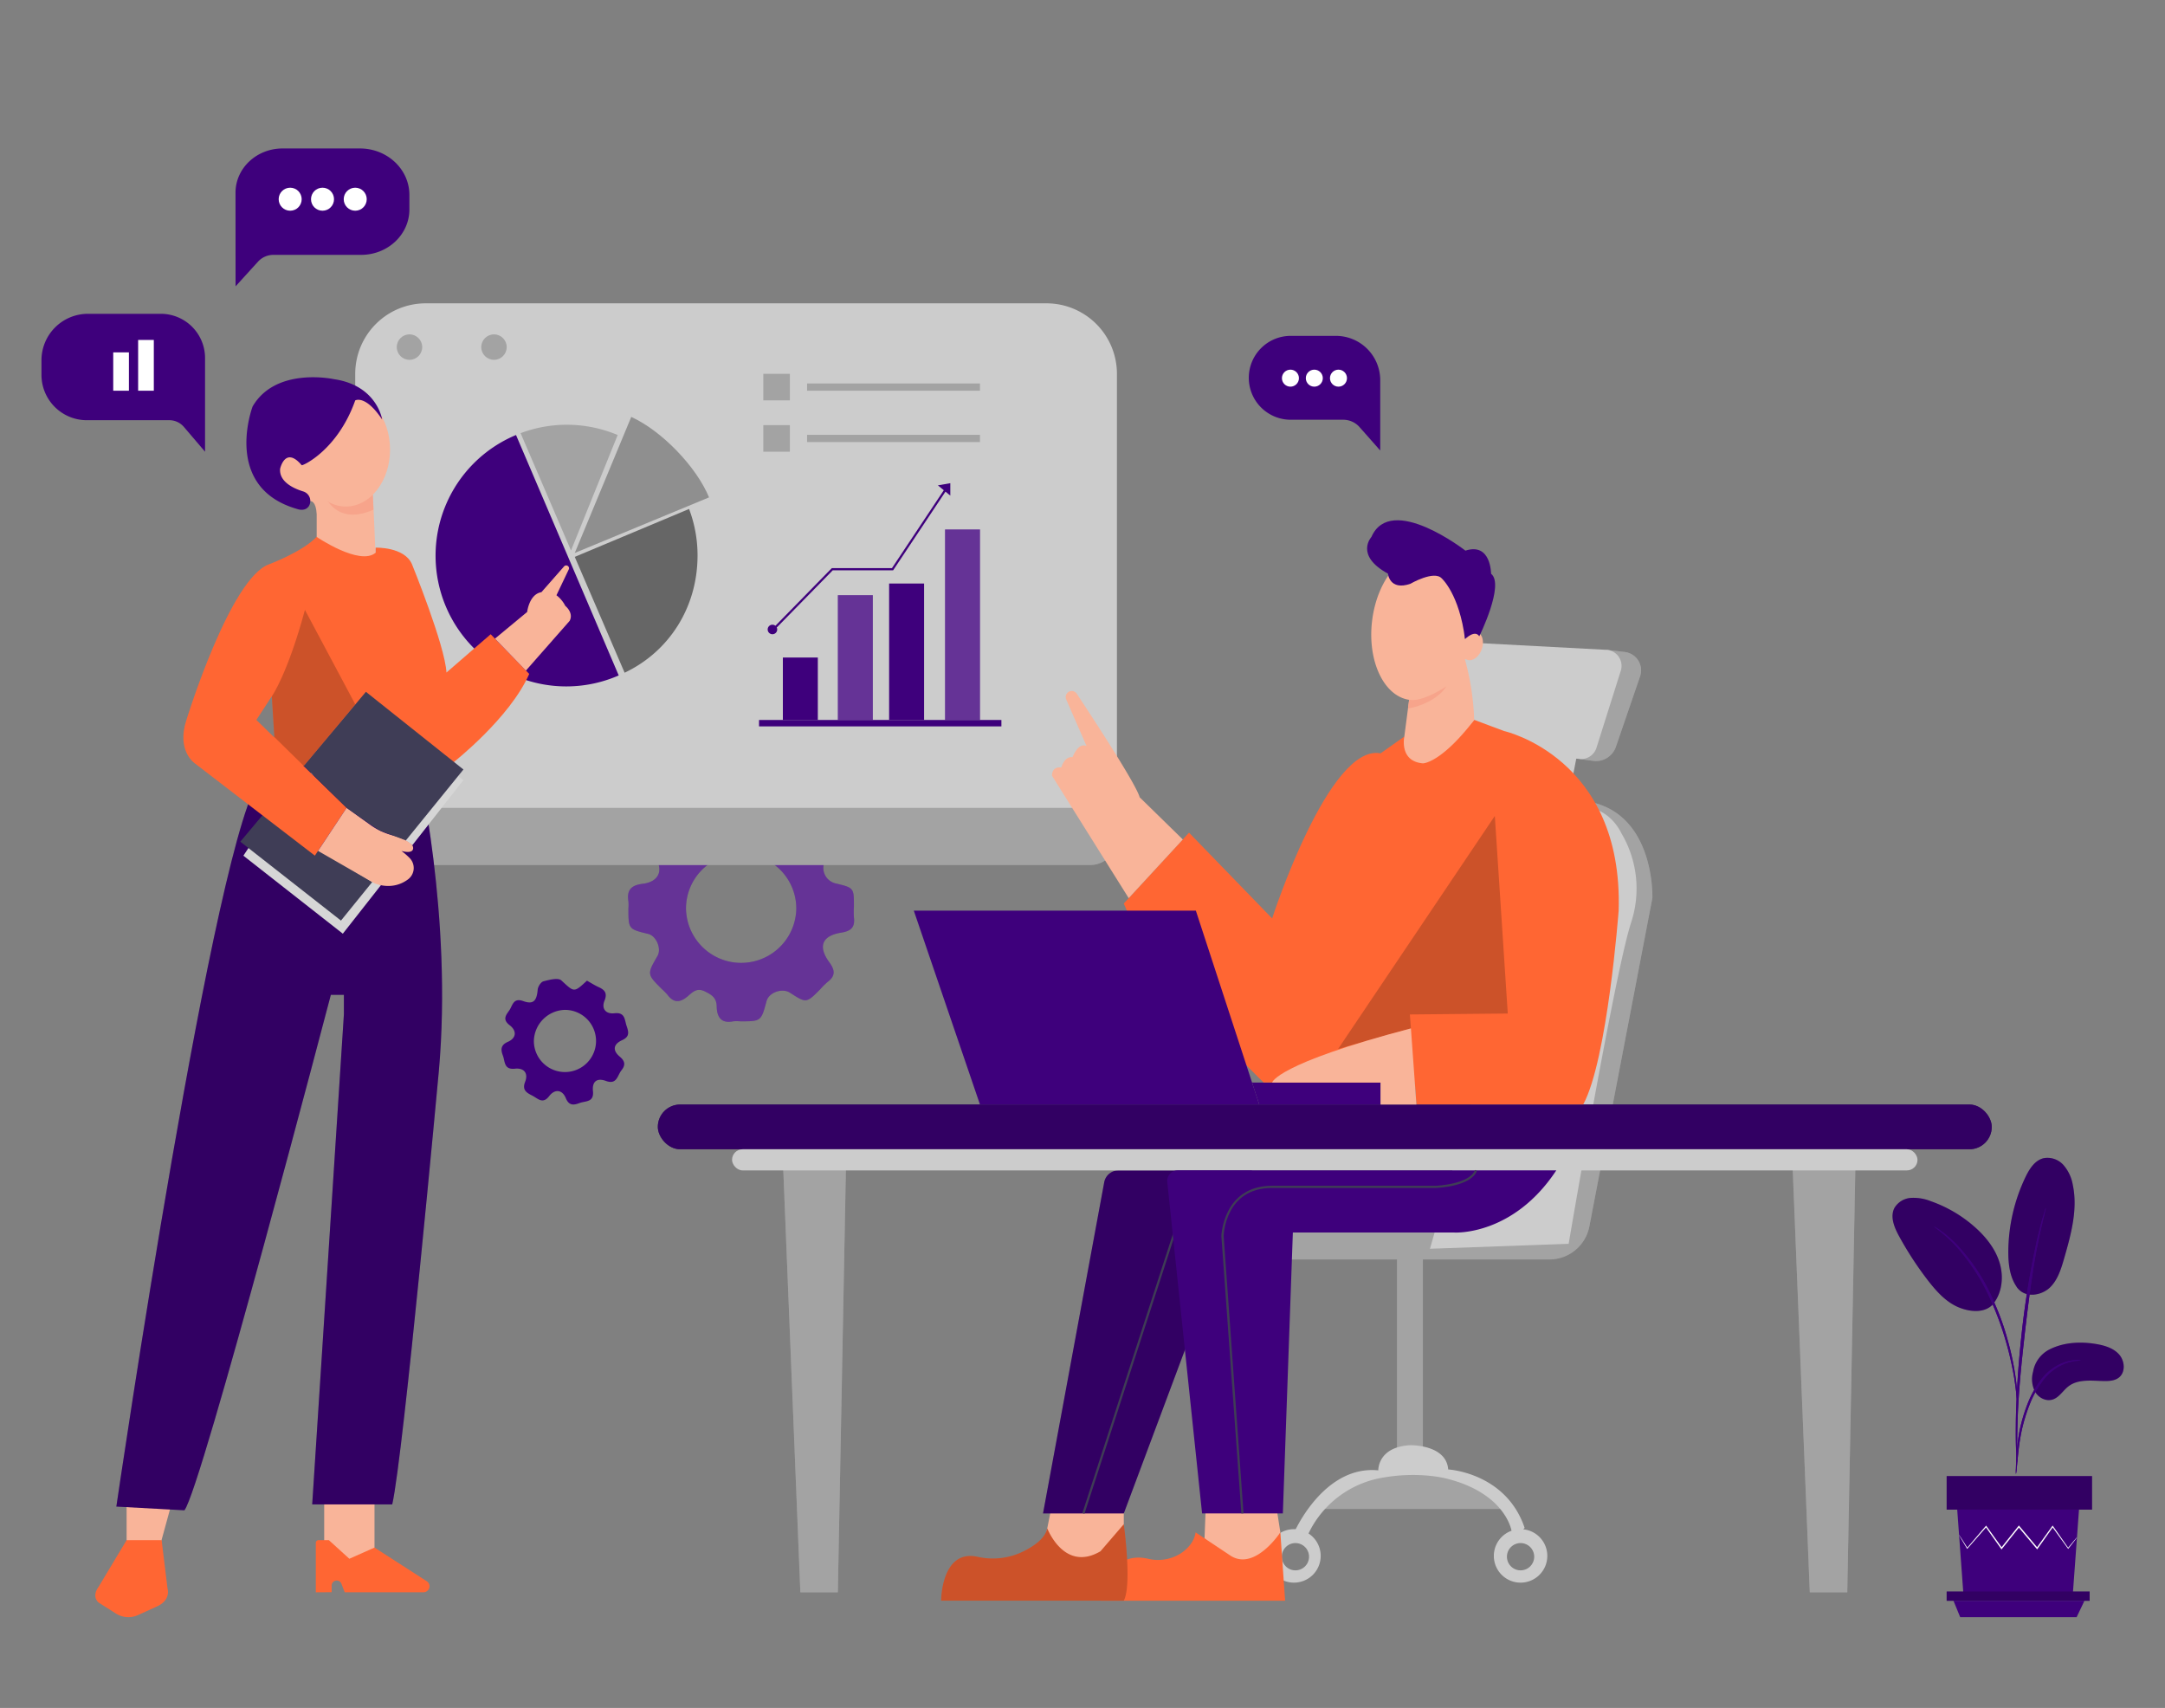 <svg id="a116cbe7-12f5-441c-bee1-e29b166b7464" data-name="Layer 1" xmlns="http://www.w3.org/2000/svg" width="865.76" height="682.89" viewBox="0 0 865.76 682.89"><rect x="0" y="0" width="865.76" height="682.89" fill="#808080" stroke="none"/><path d="M296,408.36a14.62,14.62,0,0,0-2.81,0c-5,1-6.51-1.95-6.59-6-.07-3.45-2-4.63-4.79-6-3.36-1.63-5.1.62-7,2.15-3.08,2.51-5.5,2.41-7.88-.75a24.29,24.29,0,0,0-2.31-2.34c-5.91-5.91-5.91-5.91-1.69-13.2,1.68-2.91-.47-8-3.71-8.81-7.92-1.92-7.92-1.92-7.92-10.22a17.68,17.68,0,0,0,0-2.82c-.73-4.5,1.1-6.43,5.68-7,6.66-.75,8.71-5.76,4.52-11.17-2.83-3.65-2.8-6.29.9-9a21.26,21.26,0,0,0,2.34-2.31c6.17-6.14,5.17-6.34,12.21-1.5,3.48,2.4,8.66,0,9.45-4.2,1.35-7.29,1.35-7.29,8.94-7.29a22.33,22.33,0,0,0,3.75,0c4.95-.87,6.6,1.71,7.2,6.13.85,6.25,5.8,8.35,10.83,4.42,3.79-3,6.61-2.92,9.42,1a22.17,22.17,0,0,0,2.31,2.34c6.06,6.12,6.15,4.92,1.4,11.77a6.37,6.37,0,0,0,3.92,9.66c7.32,1.76,7.32,1.76,7.3,9.29a33.19,33.19,0,0,0,0,4.23c.48,3.86-1,5.51-5,6.14-7.78,1.23-9.48,5.52-4.84,11.86,2.31,3.15,2.51,5.48-.72,7.9a30.23,30.23,0,0,0-3,3c-5.49,5.49-5.49,5.49-12,1.28-3.15-2-8.44-.13-9.38,3.36C304.35,408.36,304.35,408.36,296,408.36Zm.61-67a21.89,21.89,0,0,0-22.29,21.76,22.06,22.06,0,0,0,44.11.45A21.86,21.86,0,0,0,296.65,341.39Z" fill="#3e007c"/><path d="M296,408.36a14.62,14.62,0,0,0-2.81,0c-5,1-6.51-1.95-6.59-6-.07-3.45-2-4.63-4.79-6-3.36-1.63-5.1.62-7,2.15-3.08,2.51-5.5,2.41-7.88-.75a24.29,24.29,0,0,0-2.31-2.34c-5.91-5.91-5.91-5.91-1.69-13.2,1.68-2.91-.47-8-3.71-8.81-7.92-1.92-7.92-1.92-7.92-10.22a17.68,17.68,0,0,0,0-2.82c-.73-4.5,1.1-6.43,5.68-7,6.66-.75,8.71-5.76,4.52-11.17-2.83-3.65-2.8-6.29.9-9a21.26,21.26,0,0,0,2.34-2.31c6.17-6.14,5.17-6.34,12.21-1.5,3.48,2.4,8.66,0,9.45-4.2,1.35-7.29,1.35-7.29,8.94-7.29a22.33,22.33,0,0,0,3.75,0c4.95-.87,6.6,1.71,7.2,6.13.85,6.25,5.8,8.35,10.83,4.42,3.79-3,6.61-2.92,9.42,1a22.17,22.17,0,0,0,2.31,2.34c6.06,6.12,6.15,4.92,1.4,11.77a6.37,6.37,0,0,0,3.92,9.66c7.32,1.76,7.32,1.76,7.3,9.29a33.19,33.19,0,0,0,0,4.23c.48,3.86-1,5.51-5,6.14-7.78,1.23-9.48,5.52-4.84,11.86,2.31,3.15,2.51,5.48-.72,7.9a30.23,30.23,0,0,0-3,3c-5.49,5.49-5.49,5.49-12,1.28-3.15-2-8.44-.13-9.38,3.36C304.35,408.36,304.35,408.36,296,408.36Zm.61-67a21.89,21.89,0,0,0-22.29,21.76,22.06,22.06,0,0,0,44.11.45A21.86,21.86,0,0,0,296.65,341.39Z" fill="#fff" opacity="0.2"/><path d="M170.24,121.28H418.46a28.19,28.19,0,0,1,28.19,28.19V329.91a0,0,0,0,1,0,0H142.05a0,0,0,0,1,0,0V149.47A28.19,28.19,0,0,1,170.24,121.28Z" fill="#ccc"/><path d="M142.05,323h304.6a0,0,0,0,1,0,0v12.17A10.69,10.69,0,0,1,436,345.86H152.74a10.69,10.69,0,0,1-10.69-10.69V323A0,0,0,0,1,142.05,323Z" fill="#ccc"/><path d="M142.05,323h304.6a0,0,0,0,1,0,0v12.17A10.69,10.69,0,0,1,436,345.86H152.74a10.69,10.69,0,0,1-10.69-10.69V323A0,0,0,0,1,142.05,323Z" opacity="0.2"/><path d="M234.72,392.1c1.67.94,3.14,1.89,4.72,2.6,2.5,1.14,3.48,2.47,2.29,5.43-1.29,3.16.5,5.41,4,5,4.29-.48,4,2.59,4.85,5.09s1.26,4.28-1.81,5.68c-3.56,1.62-3.87,4.1-.95,6.56,2.14,1.8,2.38,3.36.7,5.48s-1.8,5.86-6.22,4.25c-3.59-1.31-5.58.21-5.18,4.11.47,4.51-3,3.85-5.33,4.72s-4.25,1.19-5.55-2c-1.39-3.36-4.36-3.71-6.63-.76-2.56,3.34-4.47,1-6.63-.13s-4.34-2.12-3-5.54-.33-5.69-4.07-5.29c-4.43.48-3.92-2.88-4.8-5.22s-1-4.23,2-5.53c3.34-1.46,3.68-4.35.71-6.63s-1.53-4-.19-5.89,1.55-5.23,5.58-3.77,5.42,0,5.81-4.56c.1-1.21,1.26-3.06,2.28-3.33,2.33-.61,5.89-1.54,7.16-.38C229.67,396.76,229.42,397,234.72,392.1Zm-21.23,24a12.43,12.43,0,1,0,12.38-12.32A12.74,12.74,0,0,0,213.49,416.13Z" fill="#3e007c"/><polygon points="313.06 463.74 338.34 463.74 335.05 636.66 320.05 636.66 313.06 463.74" fill="#ccc"/><polygon points="313.06 463.74 338.34 463.74 335.05 636.66 320.05 636.66 313.06 463.74" opacity="0.2"/><polygon points="716.73 463.74 742 463.74 738.71 636.66 723.71 636.66 716.73 463.74" fill="#ccc"/><polygon points="716.73 463.74 742 463.74 738.71 636.66 723.71 636.66 716.73 463.74" opacity="0.2"/><path d="M526.45,603.34h76.74a56.53,56.53,0,0,0-42.7-16.4S542.1,587.44,526.45,603.34Z" fill="#ccc"/><path d="M526.45,603.34h76.74a56.53,56.53,0,0,0-42.7-16.4S542.1,587.44,526.45,603.34Z" opacity="0.2"/><path d="M631.28,320c30.81,2.2,29.49,39.07,29.49,39.07L635.58,490.33a16.3,16.3,0,0,1-16,13.24H569v79.22H558.66V503.57H511.13v-11H615.34a8.73,8.73,0,0,0,8.51-6.81l28.56-126.65S655.93,331.92,631.28,320Z" fill="#ccc"/><path d="M631.28,320c30.81,2.2,29.49,39.07,29.49,39.07L635.58,490.33a16.3,16.3,0,0,1-16,13.24H569v79.22H558.66V503.57H511.13v-11H615.34a8.73,8.73,0,0,0,8.51-6.81l28.56-126.65S655.93,331.92,631.28,320Z" opacity="0.2"/><path d="M517.44,612.9s11.74-27.2,33.73-25c0,0-.37-9.31,12.67-10.06,0,0,14.53-.37,15.28,9.69,0,0,23.11,1.24,30.56,23.35l-1.86,2.18-3.36-.93s-2.23-14.91-25.71-20.87c0,0-11.18-3.15-26.25-.37a40.19,40.19,0,0,0-29,21.75q-.33.66-.63,1.35Z" fill="#ccc"/><path d="M517.44,611.41a10.69,10.69,0,1,0,10.69,10.69A10.69,10.69,0,0,0,517.44,611.41Zm.58,16.46a5.45,5.45,0,1,1,5.45-5.45A5.45,5.45,0,0,1,518,627.87Z" fill="#ccc"/><path d="M622.07,323s18.47-5.63,26.37,10.27a43.38,43.38,0,0,1,3.85,35.51c-6.55,19.92-25,128.52-25,128.52l-55.46,2Z" fill="#ccc"/><path d="M631.68,303.49l5.39.74a8.44,8.44,0,0,0,9.11-5.61l9.68-28.2a7.39,7.39,0,0,0-6.13-9.74l-7.38-.86Z" fill="#ccc"/><path d="M631.68,303.49l5.39.74a8.44,8.44,0,0,0,9.11-5.61l9.68-28.2a7.39,7.39,0,0,0-6.13-9.74l-7.38-.86Z" opacity="0.2"/><polygon points="630.76 301.13 624.3 334.43 613.37 332.01 620.08 299.78 630.76 301.13" fill="#ccc"/><polygon points="420.57 602.12 417.1 619.51 434.49 626.97 449.39 616.03 449.39 598.39 420.57 602.12" fill="#f9b499"/><polygon points="482.19 602 481.68 615.07 492.25 624.73 504.55 624.73 512 612.68 509.77 598.39 482.19 602" fill="#f9b499"/><path d="M417.1,605.1l24.46-132.38a5.81,5.81,0,0,1,5.72-4.76h53.4L449.39,605.1Z" fill="#3e007c"/><path d="M417.1,605.1l24.46-132.38a5.81,5.81,0,0,1,5.72-4.76h53.4L449.39,605.1Z" opacity="0.2"/><rect x="263.06" y="441.62" width="533.42" height="17.89" rx="8.94" fill="#3f3d56"/><rect x="263.06" y="441.62" width="533.42" height="17.89" rx="8.94" fill="#3e007c"/><rect x="263.06" y="441.62" width="533.42" height="17.89" rx="8.94" opacity="0.2"/><rect x="292.74" y="459.51" width="474.05" height="8.45" rx="4.22" fill="#ccc"/><path d="M580.2,256.53l62.15,3.29a6.42,6.42,0,0,1,5.79,8.35L638.41,299a6.42,6.42,0,0,1-6.73,4.46l-55.2-5.22Z" fill="#ccc"/><polygon points="129.64 599.39 129.64 622.49 140.82 625.85 149.76 621.38 149.76 598.77 129.64 599.39" fill="#f9b499"/><polygon points="50.63 598.77 50.63 621 55.48 626.22 63.68 619.14 69.27 598.77 50.63 598.77" fill="#f9b499"/><path d="M46.53,602.37s39.88-272.8,58.14-291.8l5.77-4.23,56.48-1.17s14.15,60.93,8.56,123.16c0,0-14.16,153.79-18.63,173.17h-32l12.67-195.9v-7.83h-5.22S80.45,595.66,73.74,603.86Z" fill="#3e007c"/><path d="M46.53,602.37s39.88-272.8,58.14-291.8l5.77-4.23,56.48-1.17s14.15,60.93,8.56,123.16c0,0-14.16,153.79-18.63,173.17h-32l12.67-195.9v-7.83h-5.22S80.45,595.66,73.74,603.86Z" opacity="0.2"/><polyline points="108.2 328.51 99.36 339.09 97.34 342.13 137.09 373.3 152.31 353.93" fill="#ccc"/><polyline points="108.2 328.51 99.36 339.09 97.34 342.13 137.09 373.3 152.31 353.93" fill="#fff" opacity="0.2"/><polyline points="104.93 326 96.1 336.53 136.35 368.08 148.85 352.66" fill="#3f3d56"/><path d="M247.42,270.06a52.27,52.27,0,1,1-41.07-96.13Z" fill="#3e007c"/><path d="M247,173.93a52.5,52.5,0,0,0-38.82-.74l20.16,46.92Z" opacity="0.2"/><path d="M275.55,203.51a52.23,52.23,0,0,1,3.39,18.57c0,20.87-11.47,38.51-29.16,46.89l-19.94-46.31Z" opacity="0.5"/><path d="M283.54,198.87c-5.08-12.32-19-26.69-31.11-32.17l-22.59,54.39Z" opacity="0.3"/><circle cx="163.75" cy="138.78" r="5.09" opacity="0.2"/><circle cx="197.54" cy="138.78" r="5.09" opacity="0.2"/><rect x="313.06" y="262.9" width="13.98" height="24.96" fill="#3e007c"/><rect x="335.05" y="237.97" width="13.98" height="49.89" fill="#3e007c"/><rect x="335.05" y="237.97" width="13.98" height="49.89" fill="#fff" opacity="0.2"/><rect x="355.55" y="233.31" width="13.98" height="54.54" fill="#3e007c"/><rect x="377.91" y="211.7" width="13.98" height="76.15" fill="#3e007c"/><polygon points="310.02 251.5 309.4 250.9 332.63 227.16 356.68 227.16 377.55 195.81 378.27 196.29 357.15 228.03 333 228.03 310.02 251.5" fill="#3e007c"/><circle cx="308.89" cy="251.68" r="1.91" fill="#3e007c"/><polygon points="375.05 194.06 380.02 198.16 380.02 193.19 375.05 194.06" fill="#3e007c"/><rect x="305.24" y="149.46" width="10.62" height="10.62" opacity="0.2"/><rect x="305.24" y="169.99" width="10.62" height="10.62" opacity="0.2"/><rect x="322.75" y="153.33" width="69.13" height="2.89" opacity="0.2"/><rect x="322.75" y="173.86" width="69.13" height="2.89" opacity="0.2"/><path d="M82,180.61l-8.45-9.9a7.66,7.66,0,0,0-5.83-2.7h-33a18.14,18.14,0,0,1-18.14-18.13v-5.82a18.59,18.59,0,0,1,18.59-18.59H64.29A17.69,17.69,0,0,1,82,143.16Z" fill="#3e007c"/><path d="M94.2,114.49l9-9.9a8.38,8.38,0,0,1,6.21-2.69h35c10.66,0,19.3-8.12,19.3-18.14V77.94c0-10.26-8.85-18.58-19.77-18.58H113c-10.4,0-18.82,7.91-18.82,17.68Z" fill="#3e007c"/><rect x="45.28" y="140.89" width="6.27" height="15.33" fill="#fff"/><rect x="55.24" y="135.92" width="6.27" height="20.3" fill="#fff"/><circle cx="116.04" cy="79.65" r="4.6" fill="#fff"/><circle cx="128.97" cy="79.65" r="4.6" fill="#fff"/><circle cx="142.05" cy="79.65" r="4.6" fill="#fff"/><path d="M149,196.05c.25,3.47,1.25,27.63,1.25,27.63l-4.72,1.91-18.89-8.43V205.64c-.24-5.32-2.35-5.26-2.35-5.26l-6.31,0,.78-6.89,6.06-1.35Z" fill="#f9b499"/><circle cx="117.94" cy="188.49" r="7.73" fill="#f9b499"/><path d="M178.53,268.9c-.56-10.8-13.79-43.31-13.79-43.31-3-7-14.53-6.62-14.53-6.62V221c-6.34,5.4-23.61-6.34-23.61-6.34-5.71,6-18.88,10.91-18.88,10.91-15.65,5.32-33.17,62.26-33.17,62.26-4.1,12.43,3.36,17.39,3.36,17.39l48,36.89L138.61,323l-36.09-35.15,6.16-9.44,1.76,27.93,70.82-1.47s22.67-17.78,30.37-35.42l-15.41-15.86Z" fill="#ff6633"/><path d="M126.29,636.66V616.9a1.11,1.11,0,0,1,1.11-1.11h4.1l8.2,7.45,10.06-4.47,20.89,13.45a2.39,2.39,0,0,1,1.1,2h0a2.41,2.41,0,0,1-2.41,2.42h-31.5l-1.3-3.39a2,2,0,0,0-2.12-1.29h0a2,2,0,0,0-1.8,2v2.66Z" fill="#ff6633"/><path d="M39.45,640.76s-3-2.24,0-6.34l11.18-18.63h14L67,635.17s1.49,4.47-4.1,7.08l-7.73,3.51a9.24,9.24,0,0,1-8.8-.61Z" fill="#ff6633"/><path d="M197.93,255.34l12.88-10.66s.79-7.1,5.7-7.91l9.06-10.31a1.12,1.12,0,0,1,1.61-.08h0a1.1,1.1,0,0,1,.25,1.31L222.52,238a12.43,12.43,0,0,1,3.54,4.25s3.46,2.73,1.73,6l-17.48,19.87Z" fill="#f9b499"/><polyline points="164.86 337.95 185.29 311.93 147.11 281.95 124.38 309.15" fill="#ccc"/><polyline points="164.86 337.95 185.29 311.93 147.11 281.95 124.38 309.15" fill="#fff" opacity="0.2"/><polygon points="505.31 432.83 500.68 432.83 503.56 441.62 508.71 441.62 552.07 441.62 552.07 432.83 505.31 432.83" fill="#3e007c"/><path d="M449.39,361.25l26.09-28.32,33.23,34.28s22.68-70.06,43.36-66l9.5-6.71s0,13,10.06,9.32c0,0,5.22-1.83,17.89-16l11.92,4.46s47.71,10.56,45.84,71.8c0,0-4.47,59.63-14.16,77.51H566.41l-2.61-36,38.2-.37s-6.15-70.54-3.91-82.23l5.22,109.83h-98S461,390.32,449.39,361.25Z" fill="#ff6633"/><path d="M535.11,419.39l62.65-93.15,5.18,79-39.14.37.41,5.59S550.76,414.92,535.11,419.39Z" opacity="0.2"/><path d="M508.71,432.83s1.49-7.48,55.5-21.64l2.2,30.43H552.07v-8.79Z" fill="#f9b499"/><path d="M451.36,359.11,420.7,310.19s-.37-3.72,3.72-3.35c0,0,1.12-4.47,4.48-4.1,0,0,2.23-6,5.59-4.47l-8.13-18.61a2.43,2.43,0,0,1,.91-3h0a2.41,2.41,0,0,1,3.31.7c5.16,7.79,23.87,36.27,25.15,41.41L473,335.65Z" fill="#f9b499"/><path d="M376.35,640s0-20.61,14.48-17.56a27.6,27.6,0,0,0,17.39-1.67c4.91-2.28,9.73-5.52,10.56-9.7,0,0,6.76,17.75,21.3,9.18l9.31-10.81s3.36,24.22,0,30.56Z" fill="#ff6633"/><path d="M478.09,612.68s-.19,4.5-5.72,8.28A17,17,0,0,1,459,623.22c-5.71-1.31-15.57-.77-18.88,16.79h73.79L512,612.68s-10.06,15.4-19.75,9.44Z" fill="#ff6633"/><polygon points="433.66 605.24 432.83 604.97 470.06 490.21 470.88 490.48 433.66 605.24" fill="#3f3d56"/><path d="M551.94,180.13l-8.27-9.36a8.69,8.69,0,0,0-6.52-2.94h-21a16.77,16.77,0,0,1-16.77-16.77h0a16.77,16.77,0,0,1,16.77-16.77h18.11A17.73,17.73,0,0,1,551.94,152Z" fill="#3e007c"/><path d="M121.94,243.86l20.11,37.73-20.6,24.63-11.74-11.53-1-16.28S115,269.52,121.94,243.86Z" opacity="0.2"/><rect x="377.91" y="211.7" width="13.98" height="76.15" fill="#fff" opacity="0.2"/><rect x="303.53" y="287.87" width="96.92" height="2.56" fill="#3e007c"/><path d="M127.19,340.22l22.34,12.84s7.09,3.45,13.66-1.48a5.68,5.68,0,0,0,.69-8.44,26.82,26.82,0,0,0-3.36-2.92s4.49,1.42,4.69-1a2.14,2.14,0,0,0-.75-1.72c-1-.84-3.21-2.36-7.89-3.62a26.62,26.62,0,0,1-8.52-4.09L138.61,323Z" fill="#f9b499"/><path d="M162.32,336l23-28.33-39-31.06-24.83,29.61L138.61,323s11.82,8.48,13.7,9.28Z" fill="#3f3d56"/><circle cx="516.03" cy="151.2" r="3.4" fill="#fff"/><circle cx="525.58" cy="151.2" r="3.4" fill="#fff"/><circle cx="535.24" cy="151.2" r="3.4" fill="#fff"/><polygon points="365.42 364.11 391.88 441.62 503.56 441.62 478.21 364.11 365.42 364.11" fill="#3e007c"/><path d="M466.78,472.63,480.7,605.1H513l4-112.3h64.6s23.35,1.49,40.74-24.84H471A4.22,4.22,0,0,0,466.78,472.63Z" fill="#3e007c"/><path d="M496.41,605.13l-8-110.91c0-.24.73-20.11,20.25-20.11h65.53c.12,0,13.51-.56,15.62-6.3l.81.3c-2.31,6.29-15.84,6.85-16.42,6.87H508.71c-18.67,0-19.36,18.43-19.38,19.22l7.94,110.87Z" fill="#3f3d56"/><path d="M608.06,611.41a10.69,10.69,0,1,0,10.69,10.69A10.69,10.69,0,0,0,608.06,611.41Zm0,16.46a5.45,5.45,0,1,1,5.45-5.45A5.45,5.45,0,0,1,608.06,627.87Z" fill="#ccc"/><path d="M819.41,539.63c5.69-2.93,12.38-3.31,18.69-2.27,3.4.56,6.93,1.58,9.24,4.12s2.74,7,.09,9.22c-1.57,1.31-3.77,1.5-5.82,1.48-4.94-.06-10.42-.93-14.37,2.05-2.25,1.69-3.75,4.51-6.44,5.35s-5.61-.74-7-3.12a10.92,10.92,0,0,1-.79-8A12.29,12.29,0,0,1,819.41,539.63Z" fill="#3e007c"/><g opacity="0.2"><path d="M819.41,539.63c5.69-2.93,12.38-3.31,18.69-2.27,3.4.56,6.93,1.58,9.24,4.12s2.74,7,.09,9.22c-1.57,1.31-3.77,1.5-5.82,1.48-4.94-.06-10.42-.93-14.37,2.05-2.25,1.69-3.75,4.51-6.44,5.35s-5.61-.74-7-3.12a10.92,10.92,0,0,1-.79-8A12.29,12.29,0,0,1,819.41,539.63Z"/></g><path d="M806.39,514.49c3.47,5,10.23,3.32,13.36.29s4.46-7.42,5.67-11.61c2.75-9.57,5.53-19.61,3.48-29.36a16.28,16.28,0,0,0-3.75-8,8.54,8.54,0,0,0-8.08-2.69c-3.4.9-5.52,4.24-7.05,7.41a70,70,0,0,0-6.92,30c0,4.84.56,9.91,3.29,13.91" fill="#3e007c"/><g opacity="0.2"><path d="M806.39,514.49c3.47,5,10.23,3.32,13.36.29s4.46-7.42,5.67-11.61c2.75-9.57,5.53-19.61,3.48-29.36a16.28,16.28,0,0,0-3.75-8,8.54,8.54,0,0,0-8.08-2.69c-3.4.9-5.52,4.24-7.05,7.41a70,70,0,0,0-6.92,30c0,4.84.56,9.91,3.29,13.91"/></g><path d="M796.84,521.61c3.77-4.48,4.49-11,2.81-16.62s-5.47-10.39-9.85-14.29a52.94,52.94,0,0,0-17.63-10.4,18.7,18.7,0,0,0-7.93-1.35,8.34,8.34,0,0,0-6.66,4c-1.85,3.54-.07,7.83,1.85,11.33A134.67,134.67,0,0,0,771,512c3.48,4.48,7.45,8.89,12.74,10.91s10.79,1.79,13.59-1.88" fill="#3e007c"/><g opacity="0.2"><path d="M796.84,521.61c3.77-4.48,4.49-11,2.81-16.62s-5.47-10.39-9.85-14.29a52.94,52.94,0,0,0-17.63-10.4,18.7,18.7,0,0,0-7.93-1.35,8.34,8.34,0,0,0-6.66,4c-1.85,3.54-.07,7.83,1.85,11.33A134.67,134.67,0,0,0,771,512c3.48,4.48,7.45,8.89,12.74,10.91s10.79,1.79,13.59-1.88"/></g><path d="M806.15,589.39a10.71,10.71,0,0,0,.32-2.26c.16-1.64.36-3.7.6-6.15a87.11,87.11,0,0,1,1.38-9,70.87,70.87,0,0,1,3.28-10.66,39.61,39.61,0,0,1,5.45-9.64,20.25,20.25,0,0,1,6.88-5.72,19.37,19.37,0,0,1,5.79-1.81,10.84,10.84,0,0,0,2.25-.32,9.9,9.9,0,0,0-2.29,0,17.54,17.54,0,0,0-6,1.58,20.33,20.33,0,0,0-7.26,5.77,38.34,38.34,0,0,0-5.64,9.84,65.17,65.17,0,0,0-3.26,10.83,76,76,0,0,0-1.2,9.15c-.2,2.61-.27,4.73-.31,6.19A10.92,10.92,0,0,0,806.15,589.39Z" fill="#3e007c"/><path d="M806.58,584.65a4.74,4.74,0,0,0,.06-1c0-.78,0-1.77,0-3,0-2.6,0-6.36.13-11,.23-9.29,1-19.28,2.58-33.37,1.46-13.25,3.42-28.66,5.49-38.69.45-2.28.89-4.33,1.31-6.13s.75-3.35,1.08-4.61.52-2.14.7-2.91a4.3,4.3,0,0,0,.18-1,4.73,4.73,0,0,0-.36,1l-.87,2.87c-.39,1.25-.78,2.79-1.23,4.58s-1,3.84-1.45,6.11a340,340,0,0,0-5.78,35.91c-1.55,14.11-2.24,27-2.31,36.28-.05,4.65,0,8.42.17,11,.07,1.22.13,2.21.18,3A3.7,3.7,0,0,0,806.58,584.65Z" fill="#3e007c"/><path d="M806.64,559.86a21.44,21.44,0,0,0,0-3.13c-.12-2-.4-4.91-1-8.47a111.23,111.23,0,0,0-2.76-12.35,100.81,100.81,0,0,0-5.16-14.6,77.74,77.74,0,0,0-15.16-23.61,37.14,37.14,0,0,0-3.57-3.31c-.54-.47-1-.93-1.52-1.29l-1.38-1a18.25,18.25,0,0,0-2.64-1.68c-.14.2,3.74,2.48,8.63,7.7a81.92,81.92,0,0,1,14.79,23.52,116.17,116.17,0,0,1,5.19,14.47c1.35,4.53,2.25,8.71,2.93,12.22s1,6.4,1.24,8.39A19.46,19.46,0,0,0,806.64,559.86Z" fill="#3e007c"/><path d="M806.15,589.39a10.71,10.71,0,0,0,.32-2.26c.16-1.64.36-3.7.6-6.15a87.11,87.11,0,0,1,1.38-9,70.87,70.87,0,0,1,3.28-10.66,39.61,39.61,0,0,1,5.45-9.64,20.25,20.25,0,0,1,6.88-5.72,19.37,19.37,0,0,1,5.79-1.81,10.84,10.84,0,0,0,2.25-.32,9.9,9.9,0,0,0-2.29,0,17.54,17.54,0,0,0-6,1.58,20.33,20.33,0,0,0-7.26,5.77,38.34,38.34,0,0,0-5.64,9.84,65.17,65.17,0,0,0-3.26,10.83,76,76,0,0,0-1.2,9.15c-.2,2.61-.27,4.73-.31,6.19A10.92,10.92,0,0,0,806.15,589.39Z" fill="#3e007c"/><path d="M806.58,584.65a4.74,4.74,0,0,0,.06-1c0-.78,0-1.77,0-3,0-2.6,0-6.36.13-11,.23-9.29,1-19.28,2.58-33.37,1.46-13.25,3.42-28.66,5.49-38.69.45-2.28.89-4.33,1.31-6.13s.75-3.35,1.08-4.61.52-2.14.7-2.91a4.3,4.3,0,0,0,.18-1,4.73,4.73,0,0,0-.36,1l-.87,2.87c-.39,1.25-.78,2.79-1.23,4.58s-1,3.84-1.45,6.11a340,340,0,0,0-5.78,35.91c-1.55,14.11-2.24,27-2.31,36.28-.05,4.65,0,8.42.17,11,.07,1.22.13,2.21.18,3A3.7,3.7,0,0,0,806.58,584.65Z" fill="#3e007c"/><path d="M806.64,559.86a21.44,21.44,0,0,0,0-3.13c-.12-2-.4-4.91-1-8.47a111.23,111.23,0,0,0-2.76-12.35,100.81,100.81,0,0,0-5.16-14.6,77.74,77.74,0,0,0-15.16-23.61,37.14,37.14,0,0,0-3.57-3.31c-.54-.47-1-.93-1.52-1.29l-1.38-1a18.25,18.25,0,0,0-2.64-1.68c-.14.2,3.74,2.48,8.63,7.7a81.92,81.92,0,0,1,14.79,23.52,116.17,116.17,0,0,1,5.19,14.47c1.35,4.53,2.25,8.71,2.93,12.22s1,6.4,1.24,8.39A19.46,19.46,0,0,0,806.64,559.86Z" fill="#3e007c"/><polygon points="782.67 603.6 785.16 637.63 828.88 637.63 831.37 603.6 782.67 603.6" fill="#3e007c"/><rect x="778.45" y="590.18" width="58.14" height="13.42" fill="#3e007c"/><g opacity="0.2"><rect x="778.45" y="590.18" width="58.14" height="13.42"/></g><polygon points="778.45 636.33 778.45 640.05 781.18 640.05 835.63 640.05 835.63 636.33 778.45 636.33" fill="#3e007c"/><g opacity="0.2"><polygon points="778.45 636.33 778.45 640.05 781.18 640.05 835.63 640.05 835.63 636.33 778.45 636.33"/></g><polygon points="783.86 646.59 781.18 640.05 833.54 640.05 830.42 646.59 783.86 646.59" fill="#3e007c"/><path d="M830.56,614.72a1.37,1.37,0,0,1-.21.31l-.65.87-2.55,3.26-.11.14-.11-.15-6.26-8.65H821l-6.16,8.72-.19.27-.22-.25-7.31-8.7h.42c-.12.16-.26.33-.4.5l-6.53,8.19-.22.28-.2-.29-6.16-8.72.35,0-7.59,8.65-.13.15-.11-.17-2.37-4-.61-1.06a1.49,1.49,0,0,1-.19-.38,1.74,1.74,0,0,1,.26.34c.17.27.4.6.67,1l2.5,3.92-.24,0,7.47-8.75.19-.22.17.24,6.22,8.68h-.42l6.52-8.21.4-.5.21-.26.21.25,7.29,8.71-.41,0,6.22-8.68.18-.25.18.25,6.13,8.75h-.23l2.65-3.17.71-.83C830.46,614.8,830.55,614.71,830.56,614.72Z" fill="#fff"/><path d="M376.35,640s0-20.61,14.48-17.56a27.6,27.6,0,0,0,17.39-1.67c4.91-2.28,9.73-5.52,10.56-9.7,0,0,6.76,17.75,21.3,9.18l9.31-10.81s3.36,24.22,0,30.56Z" opacity="0.2"/><path d="M590.75,252.75c-1.69-.62-3.69.49-5,2.54q0-.19-.06-.54c.11-.67.23-1.35.31-2,1.94-16.21-4.84-30.35-15.14-31.59s-20.24,10.9-22.18,27.12c-1.92,16,4.69,30,14.81,31.53l-1.93,14.77s-2.11,9.82,7.45,10.63c0,0,7.08.09,20.5-17.32a102.53,102.53,0,0,0-3.73-24.36,4.58,4.58,0,0,0,.65.14,2.44,2.44,0,0,0,.28.14c2.09.76,4.67-1.09,5.79-4.14S592.83,253.51,590.75,252.75Z" fill="#f9b499"/><path d="M586,220.16s-29.8-23.18-37.58-5.48c0,0-6.82,7.35,6.61,14.68,0,0,.58,6.94,8.95,4.06,0,0,9.45-5.49,12.55-2.17,0,0,7.08,6.3,9.31,24.29,0,0,3.93-3.95,5.71-1.13,0,0,10.19-20.66,4.73-25C596.23,229.36,596.3,216.83,586,220.16Z" fill="#3e007c"/><path d="M149.35,203.79l-.39-7.74s-6.66,11.26-20,.17C129,196.22,133.09,211,149.35,203.79Z" fill="#f7a48b"/><ellipse cx="138.31" cy="179.76" rx="17.67" ry="22.77" fill="#f9b499"/><path d="M120.64,186c.29.35,14.38-6,21.41-25.9,0,0,4.06-2.42,10.77,7.64,0,0-2-13.63-19.25-16.13,0,0-23.24-5.11-32.56,10.92,0,0-12.29,32.42,17.89,41,0,0,3.16,1.22,4.7-1.3a4,4,0,0,0-2.35-5.74c-3.79-1.16-9.62-3.8-9.24-9C112,187.47,114,178.16,120.64,186Z" fill="#3e007c"/><path d="M563.5,279.77l-.46,3.52s10.65-1.58,15.4-8.9C578.44,274.39,568.86,280.92,563.5,279.77Z" fill="#f7a48b"/></svg>
